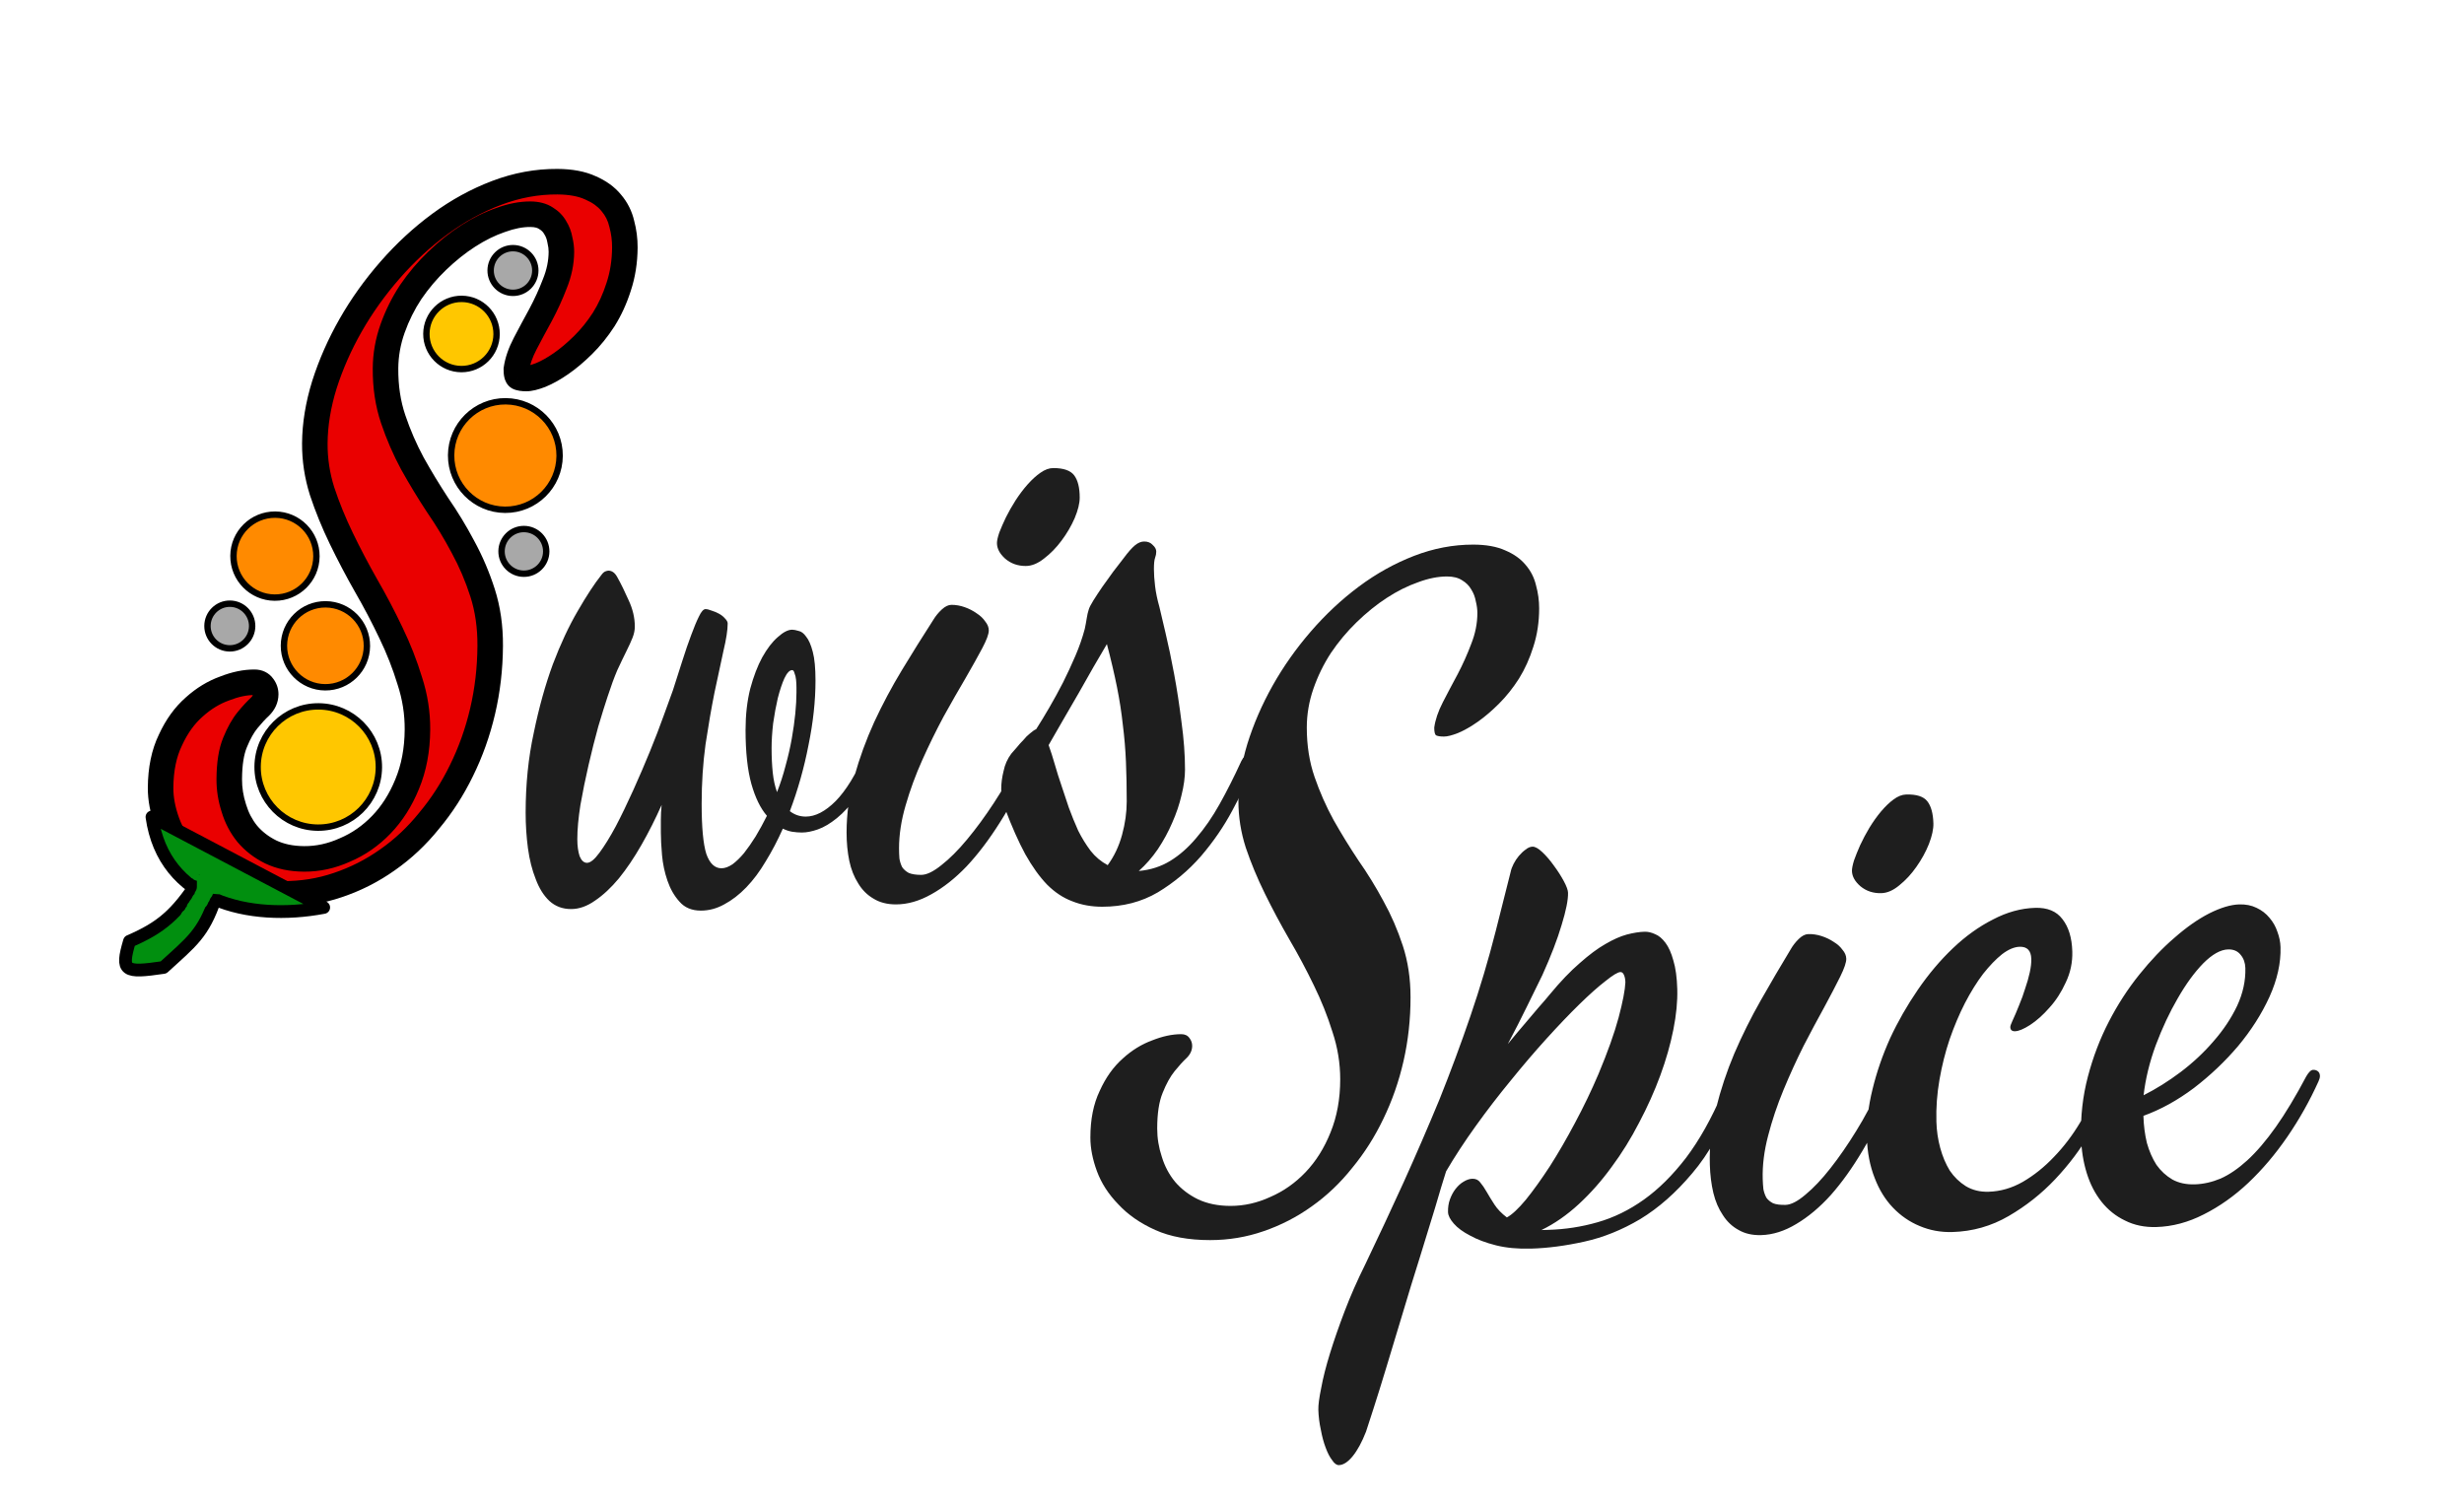 <svg width="1203" height="734" viewBox="0 0 1203 734" fill="none" xmlns="http://www.w3.org/2000/svg">
<path d="M427.933 370.809C424.898 378.017 421.736 383.961 418.448 388.641C415.16 393.194 411.872 396.798 408.584 399.454C405.296 402.11 402.197 403.943 399.288 404.955C396.38 405.967 393.787 406.473 391.511 406.473C389.993 406.473 388.412 406.346 386.768 406.093C385.25 405.84 383.733 405.334 382.215 404.576C379.686 410.267 376.904 415.578 373.868 420.511C370.96 425.443 367.798 429.68 364.383 433.221C360.969 436.762 357.364 439.544 353.57 441.567C349.903 443.591 346.109 444.603 342.188 444.603C337.762 444.603 334.284 443.148 331.755 440.24C329.225 437.457 327.265 434.043 325.874 429.996C324.483 425.949 323.597 421.775 323.218 417.475C322.839 413.049 322.649 409.381 322.649 406.473C322.649 404.576 322.649 402.489 322.649 400.213C322.649 397.936 322.775 395.533 323.028 393.004C319.993 399.833 316.705 406.346 313.164 412.543C309.623 418.74 305.955 424.178 302.161 428.857C298.367 433.41 294.51 437.015 290.589 439.67C286.669 442.453 282.748 443.844 278.828 443.844C274.654 443.844 271.113 442.516 268.205 439.86C265.422 437.204 263.209 433.663 261.565 429.237C259.794 424.811 258.53 419.815 257.771 414.25C257.012 408.559 256.633 402.742 256.633 396.798C256.633 382.886 257.961 369.86 260.616 357.719C263.146 345.452 266.244 334.323 269.912 324.332C273.706 314.341 277.753 305.678 282.053 298.343C286.353 290.881 290.21 285 293.625 280.701C294.257 279.815 294.889 279.246 295.522 278.993C296.154 278.74 296.66 278.614 297.039 278.614C298.81 278.614 300.264 279.689 301.402 281.839C303.173 285 305.007 288.731 306.904 293.031C308.927 297.331 309.939 301.631 309.939 305.931C309.939 307.701 309.559 309.535 308.801 311.432C308.042 313.329 307.03 315.542 305.765 318.072C304.501 320.601 303.046 323.636 301.402 327.177C299.885 330.719 298.304 335.018 296.66 340.077C295.395 343.871 293.877 348.74 292.107 354.684C290.463 360.628 288.882 366.888 287.364 373.465C285.847 380.041 284.519 386.554 283.381 393.004C282.369 399.454 281.863 405.018 281.863 409.698C281.863 412.986 282.242 415.768 283.001 418.044C283.887 420.194 285.088 421.269 286.606 421.269C288.25 421.269 290.273 419.625 292.676 416.337C295.205 412.923 297.861 408.623 300.644 403.437C303.426 398.126 306.271 392.245 309.18 385.795C312.089 379.345 314.808 373.022 317.337 366.825C319.867 360.628 322.08 354.874 323.977 349.562C326 344.124 327.518 339.951 328.53 337.042C330.047 332.236 331.565 327.494 333.082 322.814C334.6 318.009 336.054 313.772 337.446 310.104C338.837 306.31 340.101 303.275 341.24 300.999C342.378 298.596 343.453 297.394 344.465 297.394C345.223 297.394 346.235 297.647 347.5 298.153C348.764 298.532 349.966 299.038 351.104 299.671C352.242 300.303 353.191 301.062 353.95 301.947C354.835 302.832 355.278 303.654 355.278 304.413C355.278 307.575 354.582 312.065 353.191 317.882C351.926 323.7 350.472 330.466 348.828 338.18C347.31 345.768 345.856 354.178 344.465 363.41C343.2 372.643 342.568 382.317 342.568 392.435C342.568 403.943 343.326 412.101 344.844 416.906C346.488 421.586 348.954 423.925 352.242 423.925C353.886 423.925 355.657 423.293 357.554 422.028C359.451 420.637 361.348 418.803 363.245 416.527C365.142 414.124 367.039 411.405 368.936 408.37C370.833 405.208 372.667 401.857 374.437 398.316C371.276 394.648 368.746 389.463 366.849 382.76C364.952 375.931 364.004 367.141 364.004 356.391C364.004 349.056 364.763 342.354 366.28 336.283C367.924 330.213 369.885 325.091 372.161 320.917C374.564 316.617 377.093 313.329 379.749 311.053C382.405 308.65 384.745 307.448 386.768 307.448C387.527 307.448 388.539 307.638 389.803 308.018C391.194 308.27 392.459 309.219 393.597 310.863C394.862 312.381 395.937 314.847 396.822 318.261C397.707 321.55 398.15 326.229 398.15 332.299C398.15 342.164 397.012 352.661 394.736 363.79C392.586 374.919 389.55 385.669 385.63 396.039C387.906 397.81 390.499 398.695 393.408 398.695C398.087 398.695 402.956 396.166 408.015 391.107C413.073 385.922 417.816 378.207 422.242 367.963C422.622 366.825 423.128 366.066 423.76 365.687C424.392 365.181 425.025 364.928 425.657 364.928C426.416 364.928 427.111 365.181 427.744 365.687C428.502 366.193 428.882 366.825 428.882 367.584C428.882 367.837 428.755 368.279 428.502 368.912C428.376 369.544 428.186 370.176 427.933 370.809ZM376.714 365.307C376.714 369.607 376.904 373.591 377.283 377.259C377.662 380.8 378.358 383.961 379.37 386.744C381.014 382.57 382.405 378.27 383.543 373.844C384.808 369.291 385.82 364.865 386.578 360.565C387.337 356.265 387.906 352.218 388.286 348.424C388.665 344.503 388.855 341.089 388.855 338.18C388.855 337.674 388.855 336.852 388.855 335.714C388.855 334.449 388.792 333.185 388.665 331.92C388.539 330.655 388.286 329.58 387.906 328.695C387.653 327.683 387.274 327.177 386.768 327.177C385.503 327.177 384.239 328.505 382.974 331.161C381.836 333.691 380.761 336.915 379.749 340.836C378.864 344.63 378.105 348.74 377.473 353.167C376.967 357.593 376.714 361.64 376.714 365.307ZM527.147 242.95C527.147 245.732 526.325 249.084 524.681 253.004C523.037 256.798 520.887 260.466 518.231 264.007C515.702 267.421 512.856 270.33 509.695 272.733C506.659 275.136 503.687 276.337 500.779 276.337C496.858 276.337 493.507 275.136 490.725 272.733C488.069 270.33 486.741 267.801 486.741 265.145C486.741 264.007 487.12 262.299 487.879 260.023C488.764 257.747 489.839 255.281 491.104 252.625C492.495 249.842 494.076 247.06 495.846 244.278C497.743 241.369 499.704 238.776 501.727 236.5C503.877 234.097 505.964 232.2 507.987 230.809C510.137 229.291 512.224 228.533 514.248 228.533C519.306 228.533 522.721 229.734 524.491 232.137C526.262 234.54 527.147 238.144 527.147 242.95ZM502.676 374.223C498.249 384.214 493.38 393.383 488.069 401.73C482.884 409.951 477.509 417.033 471.944 422.977C466.379 428.794 460.625 433.347 454.681 436.635C448.864 439.923 443.109 441.567 437.418 441.567C433.118 441.567 429.451 440.619 426.416 438.722C423.38 436.951 420.914 434.485 419.017 431.324C416.994 428.162 415.539 424.494 414.654 420.321C413.769 416.021 413.326 411.405 413.326 406.473C413.326 397.241 414.591 388.135 417.12 379.156C419.65 370.05 422.875 361.197 426.795 352.597C430.842 343.871 435.395 335.335 440.454 326.988C445.512 318.641 450.571 310.547 455.63 302.706C456.768 300.809 458.159 299.102 459.803 297.584C461.447 296.066 463.028 295.308 464.546 295.308C466.696 295.308 468.846 295.687 470.996 296.446C473.146 297.205 475.106 298.216 476.876 299.481C478.647 300.619 480.038 301.947 481.05 303.465C482.188 304.856 482.757 306.31 482.757 307.828C482.757 309.598 481.682 312.507 479.532 316.554C477.382 320.601 474.663 325.47 471.375 331.161C468.087 336.726 464.546 342.923 460.752 349.752C457.084 356.581 453.606 363.663 450.318 370.998C447.03 378.334 444.311 385.732 442.161 393.194C440.011 400.529 438.936 407.548 438.936 414.25C438.936 415.895 438.999 417.539 439.126 419.183C439.379 420.7 439.821 422.091 440.454 423.356C441.212 424.494 442.287 425.443 443.679 426.202C445.196 426.834 447.22 427.15 449.749 427.15C452.405 427.15 455.693 425.569 459.613 422.408C463.66 419.246 467.834 415.072 472.134 409.887C476.56 404.576 480.923 398.632 485.223 392.055C489.65 385.353 493.507 378.523 496.795 371.568C497.807 369.544 498.945 368.532 500.21 368.532C501.095 368.532 501.854 368.785 502.486 369.291C503.118 369.797 503.435 370.556 503.435 371.568C503.435 372.326 503.182 373.212 502.676 374.223ZM611.944 374.223C609.414 380.547 606 387.692 601.7 395.66C597.527 403.501 592.405 410.962 586.334 418.044C580.264 425 573.245 430.881 565.277 435.687C557.31 440.366 548.267 442.706 538.15 442.706C532.838 442.706 527.969 441.82 523.543 440.05C519.117 438.406 515.006 435.687 511.212 431.893C507.545 428.099 504.004 423.166 500.589 417.096C497.301 411.026 494.013 403.627 490.725 394.901C490.345 393.636 489.966 392.182 489.586 390.538C489.08 388.894 488.827 387.123 488.827 385.226C488.827 382.444 489.207 379.535 489.966 376.5C490.598 373.338 491.863 370.493 493.76 367.963C494.519 367.078 495.404 366.066 496.416 364.928C497.427 363.663 498.502 362.462 499.64 361.324C500.652 360.059 501.727 358.984 502.865 358.099C504.004 357.087 505.015 356.391 505.901 356.012C507.924 352.85 510.074 349.309 512.35 345.389C514.627 341.468 516.84 337.421 518.99 333.248C521.14 328.948 523.163 324.585 525.061 320.158C526.958 315.732 528.475 311.369 529.613 307.069C529.993 305.298 530.309 303.591 530.562 301.947C530.815 300.303 531.131 298.912 531.51 297.774C531.763 296.762 532.522 295.244 533.787 293.221C535.051 291.197 536.506 288.984 538.15 286.581C539.92 284.178 541.691 281.712 543.462 279.183C545.359 276.654 547.066 274.44 548.583 272.543C550.733 269.635 552.567 267.548 554.085 266.283C555.602 265.019 557.12 264.386 558.638 264.386C560.408 264.386 561.799 264.955 562.811 266.094C563.949 267.105 564.518 268.18 564.518 269.318C564.518 270.33 564.329 271.342 563.949 272.354C563.57 273.365 563.38 275.199 563.38 277.855C563.38 280.258 563.57 283.04 563.949 286.202C564.329 289.364 565.024 292.715 566.036 296.256C566.668 298.912 567.68 303.212 569.071 309.156C570.462 314.973 571.854 321.613 573.245 329.074C574.636 336.536 575.837 344.377 576.849 352.597C577.987 360.818 578.556 368.532 578.556 375.741C578.556 379.535 577.987 383.708 576.849 388.261C575.837 392.688 574.32 397.177 572.296 401.73C570.399 406.157 568.06 410.456 565.277 414.63C562.495 418.677 559.396 422.218 555.982 425.253C561.673 424.747 566.795 423.103 571.348 420.321C575.901 417.539 580.137 413.808 584.058 409.129C588.105 404.449 591.899 398.948 595.44 392.624C598.981 386.301 602.522 379.282 606.063 371.568C607.075 369.544 608.213 368.532 609.478 368.532C610.363 368.532 611.122 368.785 611.754 369.291C612.386 369.797 612.703 370.556 612.703 371.568C612.703 372.326 612.45 373.212 611.944 374.223ZM540.426 314.467C538.529 317.756 536.379 321.423 533.976 325.47C531.7 329.517 529.297 333.754 526.768 338.18C524.238 342.48 521.709 346.843 519.18 351.27C516.65 355.696 514.248 359.869 511.971 363.79C512.983 366.572 513.995 369.734 515.006 373.275C516.018 376.816 517.093 380.231 518.231 383.519C519.369 386.933 520.571 390.538 521.836 394.332C523.227 398.126 524.744 401.857 526.388 405.524C528.159 409.065 530.182 412.353 532.459 415.389C534.735 418.297 537.518 420.637 540.806 422.408C543.967 418.108 546.307 413.175 547.825 407.611C549.342 402.046 550.101 396.608 550.101 391.297C550.101 384.341 549.975 377.891 549.722 371.947C549.469 365.877 548.963 359.869 548.204 353.925C547.572 347.981 546.623 341.848 545.359 335.524C544.094 329.201 542.45 322.182 540.426 314.467Z" fill="#1E1E1E"/>
<path d="M846.776 536.032C841.13 551.121 834.266 563.398 826.183 572.863C818.228 582.324 809.772 589.775 800.817 595.215C791.858 600.53 782.726 604.204 773.421 606.239C764.243 608.27 755.608 609.4 747.518 609.629C741.07 609.811 735.362 609.277 730.392 608.026C725.423 606.775 721.202 605.186 717.732 603.26C714.265 601.461 711.616 599.511 709.786 597.412C707.955 595.313 707.016 593.442 706.97 591.799C706.905 589.523 707.226 587.427 707.93 585.509C708.635 583.591 709.537 581.921 710.635 580.498C711.856 578.945 713.152 577.77 714.521 576.972C716.013 576.044 717.454 575.561 718.845 575.521C720.488 575.475 721.77 576.071 722.691 577.31C723.738 578.546 724.794 580.097 725.859 581.965C726.924 583.833 728.184 585.885 729.639 588.121C731.094 590.357 733.114 592.451 735.7 594.402C738.192 593.066 741.274 590.195 744.945 585.79C748.612 581.258 752.507 575.834 756.63 569.518C760.749 563.075 764.851 556 768.934 548.294C773.141 540.457 776.964 532.505 780.405 524.437C784.908 513.682 788.19 504.479 790.251 496.83C792.308 489.054 793.411 483.33 793.56 479.656C793.517 478.139 793.294 476.944 792.889 476.07C792.481 475.069 791.898 474.579 791.14 474.601C789.876 474.637 787.45 476.097 783.862 478.982C780.272 481.741 776.014 485.53 771.09 490.351C766.288 495.041 760.943 500.633 755.054 507.125C749.288 513.488 743.471 520.295 737.603 527.546C731.732 534.671 726.057 542.043 720.58 549.663C715.102 557.282 710.251 564.694 706.027 571.899C704.632 576.24 702.839 582.174 700.648 589.7C698.327 597.104 695.836 605.209 693.175 614.014C690.388 622.822 687.608 631.884 684.836 641.198C682.063 650.513 679.46 659.126 677.027 667.039C674.598 675.079 672.452 681.971 670.591 687.717C668.733 693.59 667.511 697.357 666.925 699.018C664.919 704.136 662.755 708.119 660.432 710.968C658.108 713.817 655.872 715.272 653.723 715.333C652.585 715.365 651.488 714.574 650.43 712.959C649.249 711.474 648.179 709.417 647.219 706.787C646.262 704.284 645.484 701.396 644.886 698.124C644.161 694.855 643.752 691.577 643.658 688.29C643.594 686.014 644.063 682.459 645.065 677.623C645.94 672.79 647.363 667.183 649.333 660.801C651.303 654.42 653.701 647.52 656.528 640.102C659.354 632.684 662.683 625.125 666.513 617.425C672.964 603.958 679.227 590.56 685.302 577.23C691.374 563.774 697.193 550.325 702.758 536.883C708.194 523.318 713.249 509.7 717.923 496.031C722.597 482.361 726.698 468.581 730.227 454.69L737.565 425.637C737.786 424.492 738.255 423.213 738.975 421.801C739.694 420.389 740.543 419.1 741.522 417.933C742.624 416.637 743.733 415.594 744.849 414.803C745.962 413.886 747.087 413.411 748.225 413.379C749.489 413.343 751.096 414.246 753.046 416.089C754.996 417.932 756.894 420.155 758.739 422.76C760.58 425.238 762.169 427.724 763.504 430.216C764.84 432.709 765.526 434.587 765.562 435.851C765.658 439.264 764.606 444.545 762.404 451.692C760.326 458.709 757.203 466.832 753.036 476.059C751.124 480.035 748.672 485.039 745.68 491.07C742.81 496.971 739.634 503.197 736.15 509.748C739.33 505.863 742.206 502.428 744.778 499.446C747.351 496.463 749.493 493.935 751.206 491.862C753.29 489.526 755.128 487.386 756.717 485.444C761.855 479.225 766.709 474.154 771.279 470.229C775.846 466.178 779.997 463.087 783.732 460.957C787.59 458.697 791.088 457.143 794.227 456.295C797.493 455.443 800.39 454.982 802.918 454.91C804.561 454.864 806.281 455.258 808.075 456.093C809.867 456.801 811.551 458.208 813.129 460.314C814.707 462.421 815.99 465.294 816.979 468.935C818.094 472.573 818.732 477.236 818.893 482.925C819.061 488.866 818.426 495.463 816.986 502.715C815.547 509.968 813.417 517.429 810.598 525.1C807.779 532.771 804.327 540.46 800.244 548.167C796.287 555.87 791.81 563.082 786.813 569.802C781.942 576.519 776.609 582.553 770.815 587.904C765.02 593.255 758.94 597.476 752.575 600.566L755.798 600.475C764.142 600.239 772.204 598.998 779.985 596.754C787.892 594.506 795.441 590.813 802.634 585.675C809.827 580.537 816.657 573.765 823.124 565.358C829.588 556.825 835.551 546.218 841.012 533.538C841.362 532.516 841.846 531.744 842.464 531.22C843.082 530.696 843.707 530.426 844.339 530.408C845.097 530.386 845.8 530.62 846.446 531.107C847.093 531.595 847.43 532.345 847.459 533.356C847.48 534.114 847.253 535.007 846.776 536.032ZM943.942 401.956C944.021 404.737 943.294 408.11 941.761 412.076C940.225 415.915 938.18 419.642 935.625 423.256C933.194 426.741 930.432 429.729 927.339 432.221C924.373 434.709 921.436 435.994 918.529 436.076C914.61 436.187 911.226 435.081 908.377 432.757C905.654 430.431 904.255 427.94 904.18 425.285C904.148 424.147 904.478 422.43 905.173 420.133C905.993 417.833 906.998 415.337 908.187 412.646C909.499 409.826 911 407 912.691 404.169C914.505 401.207 916.391 398.56 918.35 396.228C920.431 393.765 922.463 391.81 924.446 390.362C926.552 388.784 928.617 387.966 930.639 387.909C935.696 387.766 939.143 388.87 940.981 391.222C942.819 393.574 943.806 397.152 943.942 401.956ZM923.195 533.869C919.053 543.981 914.445 553.284 909.372 561.778C904.421 570.142 899.249 577.373 893.855 583.472C888.457 589.445 882.834 594.159 876.985 597.614C871.263 601.065 865.558 602.872 859.869 603.033C855.571 603.154 851.878 602.31 848.79 600.5C845.706 598.816 843.171 596.42 841.185 593.313C839.073 590.21 837.516 586.585 836.513 582.439C835.506 578.166 834.933 573.564 834.793 568.634C834.532 559.405 835.539 550.267 837.813 541.22C840.084 532.047 843.057 523.106 846.732 514.399C850.531 505.561 854.84 496.899 859.661 488.413C864.481 479.926 869.309 471.692 874.144 463.711C875.228 461.783 876.57 460.037 878.171 458.473C879.771 456.91 881.33 456.107 882.847 456.064C884.996 456.003 887.156 456.321 889.326 457.019C891.497 457.717 893.485 458.672 895.291 459.887C897.093 460.974 898.521 462.262 899.575 463.751C900.752 465.109 901.362 466.547 901.405 468.064C901.455 469.834 900.463 472.772 898.429 476.878C896.394 480.984 893.814 485.928 890.688 491.71C887.559 497.365 884.194 503.66 880.595 510.594C877.122 517.524 873.846 524.702 870.767 532.127C867.687 539.552 865.179 547.024 863.241 554.544C861.299 561.937 860.423 568.983 860.613 575.684C860.66 577.327 860.769 578.969 860.942 580.608C861.238 582.118 861.72 583.496 862.388 584.743C863.178 585.859 864.28 586.777 865.692 587.496C867.227 588.085 869.258 588.344 871.787 588.272C874.441 588.197 877.684 586.524 881.513 583.252C885.469 579.977 889.523 575.688 893.674 570.383C897.948 564.948 902.142 558.883 906.254 552.188C910.489 545.362 914.151 538.427 917.241 531.381C918.195 529.329 919.304 528.286 920.568 528.25C921.453 528.225 922.219 528.456 922.865 528.944C923.512 529.432 923.849 530.181 923.878 531.193C923.899 531.951 923.672 532.843 923.195 533.869ZM945.41 547.663C945.535 552.088 946.162 556.372 947.292 560.515C948.421 564.658 949.98 568.346 951.97 571.579C954.082 574.683 956.683 577.203 959.775 579.139C962.992 581.073 966.687 581.98 970.859 581.862C976.674 581.697 982.258 580.084 987.612 577.023C993.089 573.831 998.161 569.766 1002.83 564.826C1007.62 559.883 1011.89 554.258 1015.64 547.953C1019.5 541.517 1022.73 534.974 1025.33 528.321C1025.68 527.299 1026.16 526.526 1026.78 526.003C1027.4 525.479 1028.02 525.208 1028.66 525.191C1029.54 525.165 1030.31 525.397 1030.95 525.885C1031.59 526.246 1031.93 526.996 1031.96 528.133C1031.98 528.513 1031.92 528.894 1031.81 529.276C1031.69 529.659 1031.52 530.17 1031.28 530.81C1028.81 537.458 1025.23 544.835 1020.52 552.939C1015.82 561.042 1010.09 568.669 1003.33 575.819C996.696 582.839 989.148 588.809 980.684 593.73C972.22 598.65 963.057 601.25 953.197 601.529C947.508 601.691 942.166 600.703 937.172 598.567C932.307 596.554 927.984 593.577 924.204 589.635C920.423 585.694 917.439 580.844 915.252 575.086C912.935 569.205 911.672 562.599 911.465 555.266C911.257 547.934 912.175 540.127 914.218 531.846C916.257 523.438 919.122 515.133 922.812 506.931C926.628 498.726 931.149 490.817 936.373 483.205C941.598 475.592 947.291 468.852 953.45 462.985C959.61 457.117 966.12 452.441 972.98 448.958C979.836 445.348 986.741 443.444 993.694 443.247C999.635 443.079 1004.05 444.915 1006.94 448.755C1009.96 452.592 1011.57 457.86 1011.76 464.56C1011.91 469.87 1010.85 474.897 1008.58 479.643C1006.43 484.385 1003.77 488.509 1000.58 492.015C997.514 495.518 994.367 498.327 991.138 500.443C988.031 502.428 985.593 503.446 983.823 503.496C982.306 503.539 981.528 502.866 981.488 501.475C981.474 500.969 981.825 499.947 982.54 498.409C983.614 496.101 984.681 493.604 985.744 490.917C986.93 488.1 987.927 485.351 988.737 482.672C989.673 479.988 990.421 477.373 990.982 474.827C991.543 472.281 991.796 470.06 991.742 468.163C991.628 464.118 989.737 462.147 986.071 462.251C983.417 462.326 980.541 463.546 977.445 465.911C974.476 468.273 971.403 471.459 968.227 475.471C965.177 479.48 962.213 484.245 959.332 489.767C956.575 495.158 954.085 501.049 951.862 507.438C949.762 513.696 948.113 520.259 946.916 527.125C945.718 533.991 945.216 540.837 945.41 547.663ZM1131.97 527.959C1127.69 537.443 1122.63 546.442 1116.8 554.958C1110.96 563.473 1104.6 570.991 1097.7 577.513C1090.92 583.904 1083.66 589.043 1075.93 592.931C1068.32 596.816 1060.6 598.869 1052.76 599.091C1047.07 599.252 1041.98 598.194 1037.49 595.917C1033 593.767 1029.18 590.712 1026.03 586.753C1022.88 582.793 1020.47 578.117 1018.8 572.724C1017.13 567.331 1016.21 561.537 1016.03 555.343C1015.74 545.103 1016.86 535.203 1019.37 525.643C1021.88 516.083 1025.3 507.13 1029.62 498.784C1033.93 490.438 1038.9 482.77 1044.53 475.779C1050.15 468.788 1055.86 462.806 1061.67 457.834C1067.47 452.735 1073.11 448.78 1078.6 445.968C1084.22 443.152 1089.11 441.685 1093.28 441.567C1096.44 441.478 1099.24 442.031 1101.68 443.227C1104.24 444.42 1106.38 446.067 1108.08 448.17C1109.78 450.146 1111.05 452.388 1111.88 454.894C1112.83 457.398 1113.35 459.914 1113.42 462.442C1113.64 470.153 1111.84 478.238 1108.03 486.696C1104.22 495.028 1099.13 503.016 1092.77 510.661C1086.4 518.179 1079.19 525.025 1071.15 531.199C1063.09 537.247 1054.87 541.781 1046.48 544.802C1046.61 549.48 1047.18 553.892 1048.18 558.039C1049.31 562.055 1050.86 565.617 1052.85 568.724C1054.96 571.701 1057.56 574.094 1060.64 575.905C1063.73 577.588 1067.36 578.371 1071.53 578.253C1075.7 578.135 1079.91 577.194 1084.16 575.429C1088.41 573.537 1092.76 570.567 1097.2 566.52C1101.76 562.342 1106.41 556.896 1111.16 550.183C1115.9 543.47 1120.85 535.233 1126.02 525.471C1127.23 523.412 1128.33 522.369 1129.35 522.34C1130.23 522.315 1131 522.547 1131.64 523.034C1132.29 523.522 1132.63 524.272 1132.66 525.283C1132.68 526.042 1132.45 526.934 1131.97 527.959ZM1087.83 463.546C1084.16 463.65 1080.11 465.915 1075.69 470.342C1071.38 474.765 1067.24 480.449 1063.26 487.394C1059.28 494.212 1055.7 501.841 1052.52 510.282C1049.47 518.592 1047.49 526.745 1046.57 534.741C1052.69 531.659 1058.72 527.882 1064.66 523.412C1070.73 518.812 1076.09 513.79 1080.75 508.344C1085.53 502.895 1089.35 497.157 1092.22 491.129C1095.08 484.975 1096.42 478.801 1096.25 472.607C1096.17 470.078 1095.42 467.949 1093.98 466.218C1092.53 464.362 1090.48 463.471 1087.83 463.546Z" fill="#1E1E1E"/>
<path d="M706.501 281.459C702.075 281.459 697.332 282.408 692.274 284.305C687.215 286.076 682.156 288.605 677.098 291.893C672.039 295.181 667.107 299.165 662.301 303.844C657.622 308.397 653.448 313.393 649.781 318.831C646.24 324.269 643.394 330.086 641.244 336.283C639.094 342.48 638.019 348.804 638.019 355.253C638.019 363.98 639.284 372.01 641.813 379.345C644.343 386.681 647.441 393.7 651.109 400.402C654.903 407.105 658.95 413.681 663.249 420.131C667.676 426.455 671.723 433.031 675.39 439.86C679.184 446.69 682.346 453.961 684.875 461.676C687.405 469.391 688.669 477.801 688.669 486.906C688.669 497.656 687.531 508.026 685.255 518.017C682.978 528.008 679.69 537.43 675.39 546.283C671.217 555.009 666.158 562.977 660.214 570.185C654.397 577.52 647.82 583.781 640.485 588.966C633.277 594.151 625.436 598.198 616.962 601.107C608.615 604.015 599.889 605.47 590.783 605.47C580.287 605.47 571.371 603.826 564.036 600.538C556.7 597.249 550.693 593.076 546.014 588.017C541.208 583.085 537.73 577.71 535.58 571.893C533.43 566.075 532.355 560.574 532.355 555.389C532.355 546.536 533.873 538.948 536.908 532.624C539.817 526.175 543.548 520.926 548.101 516.879C552.527 512.832 557.333 509.86 562.518 507.963C567.577 505.94 572.319 504.928 576.746 504.928C578.516 504.928 579.844 505.56 580.729 506.825C581.615 507.963 582.057 509.228 582.057 510.619C582.057 512.769 581.172 514.729 579.401 516.5C577.631 518.144 575.671 520.294 573.521 522.95C571.371 525.605 569.41 529.147 567.64 533.573C565.869 537.873 564.984 543.69 564.984 551.025C564.984 555.705 565.743 560.321 567.26 564.874C568.652 569.427 570.802 573.473 573.71 577.015C576.746 580.556 580.476 583.401 584.903 585.551C589.456 587.701 594.767 588.776 600.838 588.776C607.414 588.776 613.864 587.322 620.187 584.413C626.637 581.631 632.391 577.584 637.45 572.272C642.509 566.96 646.556 560.511 649.591 552.922C652.753 545.208 654.333 536.545 654.333 526.933C654.333 519.092 653.069 511.378 650.539 503.79C648.137 496.075 645.101 488.487 641.434 481.026C637.766 473.437 633.782 465.976 629.483 458.641C625.183 451.179 621.199 443.718 617.531 436.256C613.864 428.794 610.765 421.333 608.236 413.871C605.833 406.41 604.632 398.822 604.632 391.107C604.632 382.128 606.086 372.832 608.995 363.221C612.03 353.483 616.14 343.998 621.325 334.766C626.511 325.533 632.707 316.744 639.916 308.397C647.125 300.05 654.966 292.715 663.439 286.392C671.912 280.068 680.892 275.073 690.377 271.405C699.862 267.738 709.473 265.904 719.211 265.904C725.535 265.904 730.783 266.852 734.957 268.749C739.13 270.52 742.418 272.86 744.821 275.768C747.35 278.677 749.058 282.029 749.943 285.823C750.955 289.49 751.461 293.221 751.461 297.015C751.461 303.718 750.512 309.978 748.615 315.795C746.845 321.487 744.505 326.672 741.596 331.351C738.687 335.904 735.463 339.951 731.921 343.492C728.38 347.033 724.902 350.005 721.488 352.408C718.073 354.811 714.848 356.645 711.813 357.909C708.904 359.047 706.628 359.617 704.984 359.617C703.213 359.617 701.949 359.427 701.19 359.047C700.557 358.668 700.241 357.403 700.241 355.253C700.747 351.459 702.138 347.349 704.415 342.923C706.691 338.496 709.094 333.944 711.623 329.264C714.153 324.458 716.366 319.526 718.263 314.468C720.286 309.409 721.298 304.35 721.298 299.291C721.298 297.521 721.045 295.624 720.539 293.6C720.16 291.45 719.401 289.49 718.263 287.72C717.251 285.949 715.797 284.495 713.9 283.356C712.003 282.092 709.537 281.459 706.501 281.459Z" fill="#1E1E1E"/>
<path d="M259.023 104.587C254.479 104.558 249.604 105.499 244.398 107.412C239.193 109.196 233.983 111.758 228.768 115.1C223.553 118.441 218.463 122.497 213.498 127.268C208.663 131.91 204.345 137.01 200.544 142.568C196.872 148.127 193.912 154.079 191.663 160.426C189.414 166.773 188.268 173.257 188.224 179.878C188.165 188.836 189.41 197.089 191.957 204.636C194.504 212.183 197.637 219.409 201.357 226.314C205.206 233.221 209.316 239.999 213.687 246.649C218.188 253.17 222.298 259.948 226.017 266.984C229.866 274.02 233.062 281.506 235.607 289.443C238.151 297.379 239.393 306.021 239.331 315.368C239.259 326.403 238.02 337.041 235.616 347.282C233.212 357.523 229.773 367.173 225.299 376.232C220.956 385.161 215.709 393.306 209.558 400.666C203.537 408.157 196.744 414.539 189.179 419.812C181.744 425.086 173.668 429.188 164.95 432.117C156.362 435.046 147.394 436.481 138.046 436.419C127.271 436.348 118.129 434.6 110.622 431.175C103.114 427.75 96.975 423.426 92.206 418.201C87.306 413.105 83.772 407.564 81.604 401.578C79.436 395.592 78.37 389.937 78.405 384.614C78.465 375.526 80.074 367.747 83.232 361.276C86.262 354.675 90.127 349.312 94.828 345.188C99.399 341.064 104.353 338.045 109.688 336.133C114.895 334.09 119.77 333.083 124.314 333.113C126.132 333.125 127.491 333.783 128.391 335.087C129.292 336.262 129.738 337.563 129.728 338.991C129.714 341.198 128.792 343.205 126.962 345.01C125.134 346.686 123.107 348.88 120.882 351.592C118.657 354.303 116.621 357.925 114.773 362.457C112.927 366.859 111.979 372.825 111.929 380.355C111.898 385.159 112.646 389.902 114.173 394.586C115.57 399.27 117.75 403.438 120.712 407.093C123.804 410.749 127.614 413.695 132.144 415.932C136.803 418.17 142.248 419.309 148.48 419.35C155.231 419.394 161.862 417.945 168.373 415.002C175.013 412.189 180.947 408.073 186.176 402.655C191.405 397.236 195.603 390.642 198.77 382.873C202.067 374.975 203.749 366.093 203.813 356.226C203.866 348.177 202.62 340.249 200.075 332.443C197.66 324.507 194.596 316.697 190.881 309.013C187.167 301.198 183.128 293.512 178.764 285.953C174.4 278.264 170.361 270.578 166.646 262.893C162.931 255.209 159.801 247.528 157.255 239.851C154.839 232.176 153.656 224.378 153.709 216.459C153.769 207.241 155.325 197.709 158.376 187.862C161.557 177.885 165.84 168.176 171.226 158.734C176.611 149.292 183.031 140.311 190.488 131.791C197.944 123.271 206.043 115.794 214.784 109.36C223.525 102.926 232.776 97.858 242.538 94.157C252.299 90.457 262.178 88.639 272.175 88.705C278.666 88.747 284.048 89.756 288.319 91.732C292.591 93.578 295.951 96.002 298.398 99.004C300.975 102.007 302.705 105.459 303.588 109.359C304.602 113.131 305.096 116.964 305.071 120.859C305.025 127.74 304.009 134.16 302.023 140.119C300.167 145.949 297.73 151.256 294.713 156.04C291.696 160.694 288.358 164.827 284.699 168.438C281.04 172.049 277.45 175.077 273.928 177.52C270.407 179.964 267.084 181.825 263.959 183.103C260.966 184.251 258.625 184.82 256.937 184.809C255.12 184.797 253.823 184.594 253.046 184.199C252.4 183.806 252.084 182.505 252.098 180.298C252.643 176.407 254.099 172.197 256.466 167.668C258.833 163.14 261.33 158.482 263.958 153.696C266.587 148.78 268.892 143.731 270.874 138.551C272.985 133.372 274.058 128.186 274.092 122.993C274.104 121.175 273.857 119.226 273.351 117.145C272.976 114.936 272.211 112.918 271.054 111.093C270.027 109.269 268.544 107.766 266.605 106.585C264.666 105.274 262.138 104.608 259.023 104.587Z" fill="#EA0000"/>
<path d="M244.398 107.412L246.418 113.308L246.483 113.285L246.548 113.262L244.398 107.412ZM213.498 127.268L217.814 131.763L217.816 131.762L213.498 127.268ZM200.544 142.568L195.4 139.05L195.372 139.091L195.344 139.133L200.544 142.568ZM201.357 226.314L195.87 229.27L195.891 229.309L195.913 229.348L201.357 226.314ZM213.687 246.649L208.479 250.072L208.518 250.131L208.558 250.189L213.687 246.649ZM226.017 266.984L220.507 269.896L220.528 269.935L220.55 269.974L226.017 266.984ZM225.299 376.232L219.711 373.472L219.703 373.489L219.695 373.506L225.299 376.232ZM209.558 400.666L204.777 396.67L204.739 396.716L204.701 396.762L209.558 400.666ZM189.179 419.812L185.615 414.7L185.594 414.715L185.573 414.729L189.179 419.812ZM164.95 432.117L162.965 426.209L162.951 426.214L162.938 426.219L164.95 432.117ZM92.206 418.201L96.808 414L96.754 413.94L96.698 413.882L92.206 418.201ZM83.232 361.276L88.832 364.01L88.865 363.943L88.896 363.875L83.232 361.276ZM94.828 345.188L98.938 349.873L98.97 349.844L99.003 349.815L94.828 345.188ZM109.688 336.133L111.791 341.999L111.878 341.968L111.965 341.934L109.688 336.133ZM128.391 335.087L123.262 338.628L123.351 338.757L123.447 338.881L128.391 335.087ZM126.962 345.01L131.173 349.605L131.258 349.527L131.34 349.446L126.962 345.01ZM114.773 362.457L120.52 364.868L120.532 364.839L120.544 364.81L114.773 362.457ZM114.173 394.586L120.144 392.805L120.122 392.729L120.098 392.655L114.173 394.586ZM120.712 407.093L115.871 411.017L115.912 411.068L115.954 411.118L120.712 407.093ZM132.144 415.932L129.384 421.519L129.415 421.535L129.446 421.549L132.144 415.932ZM168.373 415.002L165.942 409.263L165.874 409.292L165.806 409.323L168.373 415.002ZM186.176 402.655L181.692 398.327L186.176 402.655ZM198.77 382.873L193.019 380.472L193.009 380.497L192.999 380.521L198.77 382.873ZM200.075 332.443L194.113 334.257L194.131 334.316L194.15 334.374L200.075 332.443ZM190.881 309.013L185.253 311.688L185.261 311.706L185.27 311.725L190.881 309.013ZM178.764 285.953L173.344 289.029L173.355 289.049L173.367 289.069L178.764 285.953ZM157.255 239.851L151.311 241.723L151.325 241.768L151.34 241.813L157.255 239.851ZM158.376 187.862L152.439 185.968L152.431 185.993L152.423 186.017L158.376 187.862ZM171.226 158.734L176.639 161.821L171.226 158.734ZM288.319 91.732L285.703 97.388L285.775 97.421L285.848 97.453L288.319 91.732ZM298.398 99.004L293.568 102.941L293.617 103.002L293.669 103.062L298.398 99.004ZM303.588 109.359L297.51 110.736L297.538 110.857L297.57 110.977L303.588 109.359ZM302.023 140.119L296.111 138.148L296.098 138.188L296.085 138.229L302.023 140.119ZM294.713 156.04L299.942 159.43L299.963 159.397L299.983 159.365L294.713 156.04ZM263.959 183.103L266.192 188.921L266.256 188.896L266.318 188.871L263.959 183.103ZM253.046 184.199L249.805 189.522L250.01 189.646L250.223 189.755L253.046 184.199ZM252.098 180.298L245.927 179.434L245.869 179.844L245.867 180.257L252.098 180.298ZM263.958 153.696L269.421 156.695L269.437 156.665L269.453 156.635L263.958 153.696ZM270.874 138.551L265.103 136.199L265.077 136.261L265.053 136.325L270.874 138.551ZM273.351 117.145L267.207 118.188L267.244 118.404L267.296 118.617L273.351 117.145ZM271.054 111.093L265.623 114.149L265.703 114.291L265.79 114.428L271.054 111.093ZM266.605 106.585L263.114 111.747L263.237 111.83L263.363 111.907L266.605 106.585ZM259.064 98.356C253.628 98.32 248.006 99.447 242.248 101.563L246.548 113.262C251.202 111.551 255.33 110.795 258.982 110.819L259.064 98.356ZM242.378 101.517C236.647 103.481 230.989 106.275 225.406 109.852L232.13 120.347C236.977 117.241 241.739 114.911 246.418 113.308L242.378 101.517ZM225.406 109.852C219.813 113.436 214.406 117.753 209.18 122.775L217.816 131.762C222.519 127.242 227.293 123.446 232.13 120.347L225.406 109.852ZM209.181 122.773C204.037 127.713 199.442 133.141 195.4 139.05L205.687 146.086C209.249 140.88 213.29 136.108 217.814 131.763L209.181 122.773ZM195.344 139.133C191.39 145.119 188.205 151.526 185.789 158.345L197.537 162.508C199.619 156.632 202.354 151.135 205.744 146.003L195.344 139.133ZM185.789 158.345C183.312 165.336 182.041 172.509 181.993 179.837L194.456 179.919C194.495 174.005 195.516 168.21 197.537 162.508L185.789 158.345ZM181.993 179.837C181.93 189.401 183.258 198.35 186.052 206.628L197.861 202.643C195.561 195.827 194.401 188.271 194.456 179.919L181.993 179.837ZM186.052 206.628C188.709 214.502 191.982 222.051 195.87 229.27L206.843 223.359C203.292 216.767 200.298 209.863 197.861 202.643L186.052 206.628ZM195.913 229.348C199.837 236.388 204.026 243.296 208.479 250.072L218.894 243.226C214.607 236.702 210.575 230.053 206.8 223.28L195.913 229.348ZM208.558 250.189C212.92 256.508 216.903 263.076 220.507 269.896L231.526 264.071C227.693 256.82 223.456 249.833 218.815 243.109L208.558 250.189ZM220.55 269.974C224.201 276.65 227.244 283.771 229.672 291.345L241.541 287.54C238.88 279.242 235.53 271.39 231.484 263.993L220.55 269.974ZM229.672 291.345C231.993 298.582 233.157 306.56 233.099 315.327L245.563 315.409C245.628 305.482 244.309 296.176 241.541 287.54L229.672 291.345ZM233.099 315.327C233.03 325.919 231.842 336.092 229.549 345.858L241.683 348.707C244.199 337.991 245.487 326.887 245.563 315.409L233.099 315.327ZM229.549 345.858C227.249 355.656 223.967 364.856 219.711 373.472L230.886 378.991C235.579 369.49 239.174 359.39 241.683 348.707L229.549 345.858ZM219.695 373.506C215.565 381.997 210.591 389.712 204.777 396.67L214.34 404.662C220.827 396.9 226.346 388.326 230.903 378.957L219.695 373.506ZM204.701 396.762C199.036 403.81 192.674 409.78 185.615 414.7L192.743 424.924C200.814 419.298 208.038 412.504 214.415 404.571L204.701 396.762ZM185.573 414.729C178.64 419.648 171.11 423.473 162.965 426.209L166.934 438.024C176.225 434.903 184.848 430.525 192.785 424.895L185.573 414.729ZM162.938 426.219C155.03 428.916 146.758 430.244 138.087 430.187L138.005 442.651C148.03 442.717 157.693 441.177 166.962 438.015L162.938 426.219ZM138.087 430.187C127.933 430.121 119.712 428.473 113.208 425.506L108.035 436.845C116.547 440.728 126.608 442.576 138.005 442.651L138.087 430.187ZM113.208 425.506C106.339 422.372 100.925 418.509 96.808 414L87.603 422.403C93.025 428.342 99.889 433.129 108.035 436.845L113.208 425.506ZM96.698 413.882C92.335 409.345 89.303 404.536 87.463 399.456L75.745 403.7C78.241 410.593 82.276 416.866 87.714 422.521L96.698 413.882ZM87.463 399.456C85.499 394.031 84.607 389.112 84.636 384.655L72.173 384.573C72.133 390.762 73.374 397.152 75.745 403.7L87.463 399.456ZM84.636 384.655C84.692 376.263 86.176 369.451 88.832 364.01L77.632 358.543C73.971 366.043 72.238 374.789 72.173 384.573L84.636 384.655ZM88.896 363.875C91.618 357.943 94.993 353.333 98.938 349.873L90.719 340.504C85.26 345.291 80.905 351.406 77.568 358.677L88.896 363.875ZM99.003 349.815C103.023 346.188 107.284 343.615 111.791 341.999L107.586 330.267C101.421 332.476 95.775 335.94 90.653 340.562L99.003 349.815ZM111.965 341.934C116.598 340.116 120.682 339.321 124.273 339.345L124.355 326.882C118.858 326.845 113.192 328.064 107.412 330.332L111.965 341.934ZM124.273 339.345C124.441 339.346 124.288 339.373 123.98 339.224C123.83 339.152 123.679 339.054 123.543 338.935C123.408 338.818 123.317 338.706 123.262 338.628L133.519 331.547C131.281 328.305 127.861 326.905 124.355 326.882L124.273 339.345ZM123.447 338.881C123.484 338.93 123.502 338.96 123.507 338.97C123.513 338.98 123.51 338.978 123.506 338.964C123.501 338.951 123.498 338.937 123.496 338.928C123.495 338.919 123.497 338.925 123.497 338.95L135.96 339.032C135.979 336.165 135.046 333.525 133.335 331.294L123.447 338.881ZM123.497 338.95C123.495 339.232 123.447 339.724 122.585 340.575L131.34 349.446C134.136 346.685 135.933 343.164 135.96 339.032L123.497 338.95ZM122.752 340.416C120.638 342.354 118.406 344.784 116.064 347.639L125.7 355.544C127.808 352.975 129.63 351.018 131.173 349.605L122.752 340.416ZM116.064 347.639C113.321 350.982 111 355.205 109.003 360.105L120.544 364.81C122.241 360.646 123.993 357.625 125.7 355.544L116.064 347.639ZM109.027 360.047C106.736 365.506 105.75 372.387 105.698 380.314L118.161 380.396C118.208 373.263 119.117 368.212 120.52 364.868L109.027 360.047ZM105.698 380.314C105.662 385.805 106.519 391.214 108.248 396.518L120.098 392.655C118.773 388.591 118.134 384.513 118.161 380.396L105.698 380.314ZM108.201 396.368C109.822 401.801 112.375 406.704 115.871 411.017L125.553 403.169C123.124 400.172 121.318 396.738 120.144 392.805L108.201 396.368ZM115.954 411.118C119.628 415.461 124.132 418.925 129.384 421.519L134.903 410.344C131.097 408.465 127.98 406.036 125.47 403.069L115.954 411.118ZM129.446 421.549C135.088 424.259 141.474 425.536 148.439 425.582L148.521 413.118C143.023 413.082 138.519 412.08 134.842 410.314L129.446 421.549ZM148.439 425.582C156.141 425.632 163.658 423.972 170.94 420.68L165.806 409.323C160.065 411.918 154.321 413.156 148.521 413.118L148.439 425.582ZM170.803 420.74C178.25 417.585 184.875 412.977 190.66 406.982L181.692 398.327C177.019 403.17 171.775 406.792 165.942 409.263L170.803 420.74ZM190.66 406.982C196.499 400.931 201.108 393.645 204.54 385.226L192.999 380.521C190.097 387.64 186.31 393.541 181.692 398.327L190.66 406.982ZM204.52 385.275C208.174 376.523 209.976 366.822 210.045 356.267L197.582 356.185C197.521 365.364 195.96 373.428 193.019 380.472L204.52 385.275ZM210.045 356.267C210.102 347.535 208.748 338.941 206 330.511L194.15 334.374C196.492 341.557 197.63 348.82 197.582 356.185L210.045 356.267ZM206.037 330.629C203.526 322.376 200.342 314.266 196.492 306.301L185.27 311.725C188.849 319.128 191.795 326.638 194.113 334.257L206.037 330.629ZM196.509 306.338C192.724 298.372 188.607 290.538 184.16 282.837L173.367 289.069C177.649 296.485 181.611 304.025 185.253 311.688L196.509 306.338ZM184.183 282.877C179.885 275.303 175.91 267.738 172.257 260.181L161.035 265.605C164.812 273.417 168.915 281.225 173.344 289.029L184.183 282.877ZM172.257 260.181C168.653 252.727 165.626 245.296 163.17 237.89L151.34 241.813C153.976 249.76 157.21 257.691 161.035 265.605L172.257 260.181ZM163.199 237.98C160.974 230.913 159.892 223.76 159.94 216.5L147.477 216.418C147.421 224.996 148.703 233.438 151.311 241.723L163.199 237.98ZM159.94 216.5C159.996 207.961 161.437 199.037 164.328 189.706L152.423 186.017C149.212 196.38 147.542 206.521 147.477 216.418L159.94 216.5ZM164.313 189.755C167.357 180.21 171.461 170.899 176.639 161.821L165.812 155.647C160.22 165.453 155.757 175.561 152.439 185.968L164.313 189.755ZM176.639 161.821C181.809 152.756 187.984 144.114 195.177 135.895L185.798 127.687C178.079 136.507 171.413 145.827 165.812 155.647L176.639 161.821ZM195.177 135.895C202.349 127.701 210.116 120.534 218.478 114.379L211.09 104.341C201.969 111.055 193.54 118.842 185.798 127.687L195.177 135.895ZM218.478 114.379C226.781 108.267 235.535 103.477 244.747 99.984L240.329 88.331C230.017 92.24 220.268 97.585 211.09 104.341L218.478 114.379ZM244.747 99.984C253.822 96.544 262.94 94.876 272.134 94.936L272.216 82.473C261.417 82.402 250.777 84.369 240.329 88.331L244.747 99.984ZM272.134 94.936C278.053 94.975 282.484 95.899 285.703 97.388L290.935 86.076C285.611 83.614 279.28 82.519 272.216 82.473L272.134 94.936ZM285.848 97.453C289.385 98.981 291.868 100.855 293.568 102.941L303.229 95.067C300.034 91.148 295.797 88.174 290.791 86.011L285.848 97.453ZM293.669 103.062C295.577 105.286 296.849 107.814 297.51 110.736L309.666 107.983C308.561 103.103 306.373 98.728 303.127 94.946L293.669 103.062ZM297.57 110.977C298.439 114.21 298.861 117.485 298.839 120.818L311.302 120.9C311.331 116.444 310.765 112.053 309.606 107.742L297.57 110.977ZM298.839 120.818C298.798 127.105 297.871 132.868 296.111 138.148L307.935 142.09C310.148 135.452 311.253 128.375 311.302 120.9L298.839 120.818ZM296.085 138.229C294.376 143.595 292.155 148.414 289.442 152.716L299.983 159.365C303.305 154.098 305.957 148.303 307.961 142.009L296.085 138.229ZM289.483 152.651C286.693 156.956 283.635 160.732 280.322 164.003L289.076 172.874C293.08 168.922 296.699 164.433 299.942 159.43L289.483 152.651ZM280.322 164.003C276.869 167.411 273.552 170.197 270.375 172.401L277.481 182.64C281.348 179.957 285.211 176.688 289.076 172.874L280.322 164.003ZM270.375 172.401C267.132 174.651 264.21 176.268 261.601 177.335L266.318 188.871C269.958 187.382 273.681 185.277 277.481 182.64L270.375 172.401ZM261.727 177.285C258.926 178.359 257.471 178.581 256.978 178.578L256.896 191.041C259.779 191.06 263.006 190.143 266.192 188.921L261.727 177.285ZM256.978 178.578C256.271 178.573 255.818 178.531 255.566 178.491C255.446 178.472 255.415 178.461 255.453 178.472C255.487 178.481 255.642 178.528 255.87 178.644L250.223 189.755C252.381 190.852 254.943 191.028 256.896 191.041L256.978 178.578ZM256.288 178.877C257.254 179.465 257.785 180.204 258.042 180.655C258.292 181.095 258.369 181.413 258.38 181.457C258.395 181.517 258.324 181.217 258.33 180.339L245.867 180.257C245.858 181.587 245.938 183.04 246.269 184.4C246.541 185.521 247.315 188.005 249.805 189.522L256.288 178.877ZM258.27 181.162C258.691 178.154 259.858 174.631 261.989 170.555L250.943 164.782C248.34 169.763 246.595 174.66 245.927 179.434L258.27 181.162ZM261.989 170.555C264.334 166.067 266.812 161.447 269.421 156.695L258.495 150.697C255.848 155.518 253.331 160.213 250.943 164.782L261.989 170.555ZM269.453 156.635C272.205 151.489 274.619 146.203 276.694 140.778L265.053 136.325C263.166 141.26 260.969 146.07 258.463 150.757L269.453 156.635ZM276.644 140.904C279.032 135.047 280.284 129.079 280.323 123.034L267.86 122.952C267.832 127.293 266.938 131.697 265.103 136.199L276.644 140.904ZM280.323 123.034C280.339 120.626 280.012 118.164 279.407 115.674L267.296 118.617C267.702 120.288 267.868 121.724 267.86 122.952L280.323 123.034ZM279.495 116.103C278.987 113.109 277.934 110.307 276.318 107.758L265.79 114.428C266.488 115.529 266.965 116.762 267.207 118.188L279.495 116.103ZM276.485 108.037C274.891 105.204 272.618 102.95 269.846 101.262L263.363 111.907C264.471 112.582 265.164 113.333 265.623 114.149L276.485 108.037ZM270.095 101.422C266.85 99.228 263.01 98.382 259.064 98.356L258.982 110.819C261.267 110.834 262.481 111.319 263.114 111.747L270.095 101.422Z" fill="black"/>
<path d="M74.198 398.884C79.995 440.127 121.786 449.935 158.039 443.058L74.198 398.884Z" fill="#018F0F" stroke="black" stroke-width="6.232" stroke-linecap="round" stroke-linejoin="round"/>
<path d="M63.218 459.562C78.733 452.868 86.108 446.489 96.804 430.192L105.096 438.701C99.26 455.922 93.507 459.843 79.83 472.353C60.69 475.168 58.9 474.273 63.218 459.562Z" fill="#018F0F" stroke="black" stroke-width="6.232" stroke-linecap="round" stroke-linejoin="round"/>
<path d="M100.411 438.526C100.561 438.075 100.622 437.629 100.924 437.29C101.107 437.083 101.273 436.615 101.366 436.361C101.595 435.733 102.06 435.166 102.322 434.538C102.502 434.106 102.776 433.682 102.908 433.234C103.102 432.571 103.472 431.887 103.75 431.239C103.861 430.981 103.623 431.37 103.595 431.461C103.269 432.517 102.954 433.522 102.48 434.526C102.031 435.478 101.422 436.424 101.128 437.436C101.051 437.7 100.974 437.976 100.836 438.217C100.459 438.877 99.976 439.506 99.342 439.946C98.576 440.478 99.728 438.789 99.756 438.735C100.151 437.958 100.514 437.134 100.81 436.315C100.948 435.935 101.37 435.567 101.739 435.419C102.412 435.149 102.911 434.157 103.748 434.163C104.142 434.165 104.681 433.767 105.017 434.175C105.392 434.631 105.663 434.868 106.282 434.872C106.544 434.873 106.758 434.908 107.012 434.949C107.196 434.979 107.348 434.989 107.529 435.051C107.649 435.092 108.19 435.134 107.802 435.108C106.674 435.034 105.514 435.007 104.393 434.876C103.476 434.77 102.716 434.768 102.506 435.804C102.36 436.523 101.949 437.114 101.49 437.652C101.111 438.096 101.03 438.767 100.752 439.259C100.67 439.406 100.533 439.473 100.447 439.612C100.285 439.872 100.239 440.192 100.074 440.464C99.871 440.796 99.685 441.466 99.297 441.613C98.78 441.807 98.563 442.267 98.306 442.709C98.178 442.931 98.099 442.881 98.034 442.587C97.911 442.032 98.167 441.306 98.277 440.76C98.563 439.338 98.106 438.078 98.115 436.664C98.119 436.144 98.021 435.538 98.28 435.093C98.333 435 98.576 435.057 98.665 435.048C98.911 435.022 99.031 434.802 99.206 434.654C99.578 434.341 99.657 433.775 99.757 433.337C99.939 432.541 100.367 431.656 100.752 430.912C101.075 430.287 101.161 429.813 101.165 429.115C101.169 428.533 101.042 430.278 100.906 430.845C100.634 431.975 100.541 433.461 99.819 434.41C99.593 434.707 98.73 435.332 98.414 434.803C98.223 434.483 98.287 434.004 98.289 433.648C98.292 433.275 98.261 432.883 98.339 432.516C98.405 432.206 98.531 431.955 98.533 431.632C98.537 431.073 98.591 430.658 98.235 430.195C97.953 429.827 97.879 429.322 97.508 429.014C97.372 428.902 97.189 428.911 97.052 428.772C96.916 428.634 96.726 428.527 96.554 428.44C96.31 428.315 96.121 428.11 95.882 428.016C95.535 427.881 95.205 427.617 94.868 427.446C94.809 427.416 94.583 427.166 94.749 427.308C94.994 427.517 94.99 427.838 95.258 428.004C95.585 428.207 95.775 428.378 96.174 428.454C96.524 428.521 96.778 428.541 97.091 428.7C97.577 428.947 97.7 429.591 97.697 430.105C97.691 431.088 97.684 432.071 97.678 433.054C97.671 433.998 97.363 435.122 96.83 435.904C96.64 436.182 96.448 436.589 96.417 436.922C96.397 437.133 96.27 437.446 96.092 437.574C95.604 437.926 95.293 438.51 95.065 439.059C94.801 439.695 94.306 440.179 93.93 440.753C93.738 441.047 93.562 441.509 93.308 441.744C93.174 441.868 93.017 442.013 92.942 442.186C92.83 442.447 92.718 442.552 92.685 442.856C92.669 443.009 92.659 443.341 92.592 443.475C92.46 443.733 91.909 443.932 91.847 444.201C91.831 444.275 91.915 444.32 91.889 444.406C91.813 444.652 91.535 444.862 91.385 445.065C91.229 445.275 91.103 445.562 90.868 445.694C90.14 446.104 89.847 446.71 89.752 447.576C89.717 447.9 89.721 448.171 89.614 448.486C89.585 448.569 89.473 448.759 89.655 448.695C90.256 448.487 90.868 448.032 91.325 447.604C92.539 446.467 93.118 444.779 93.9 443.355C94.265 442.692 94.698 442.066 95.109 441.431C95.783 440.392 96.66 439.635 97.537 438.776C98.754 437.585 99.897 436.073 100.174 434.353C100.352 433.24 100.467 431.932 100.304 430.811C100.06 429.131 98.571 428.236 97.873 426.816" stroke="#018F0F" stroke-width="3.116"/>
<circle cx="155.374" cy="374.489" r="29.601" transform="rotate(0.377 155.374 374.489)" fill="#FFC700" stroke="black" stroke-width="3.116"/>
<circle cx="158.879" cy="315.309" r="20.253" transform="rotate(0.377 158.879 315.309)" fill="#FF8A00" stroke="black" stroke-width="3.116"/>
<circle cx="134.239" cy="271.523" r="20.253" transform="rotate(0.377 134.239 271.523)" fill="#FF8A00" stroke="black" stroke-width="3.116"/>
<circle cx="112.203" cy="305.654" r="10.906" transform="rotate(0.377 112.203 305.654)" fill="#A8A8A8" stroke="black" stroke-width="3.116"/>
<circle cx="255.777" cy="269.206" r="10.906" transform="rotate(0.377 255.777 269.206)" fill="#A8A8A8" stroke="black" stroke-width="3.116"/>
<circle cx="250.447" cy="132.068" r="10.906" transform="rotate(0.377 250.447 132.068)" fill="#A8A8A8" stroke="black" stroke-width="3.116"/>
<circle cx="225.315" cy="163.063" r="17.137" transform="rotate(0.377 225.315 163.063)" fill="#FFC700" stroke="black" stroke-width="3.116"/>
<circle cx="246.737" cy="222.407" r="26.485" transform="rotate(0.377 246.737 222.407)" fill="#FF8A00" stroke="black" stroke-width="3.116"/>
</svg>
